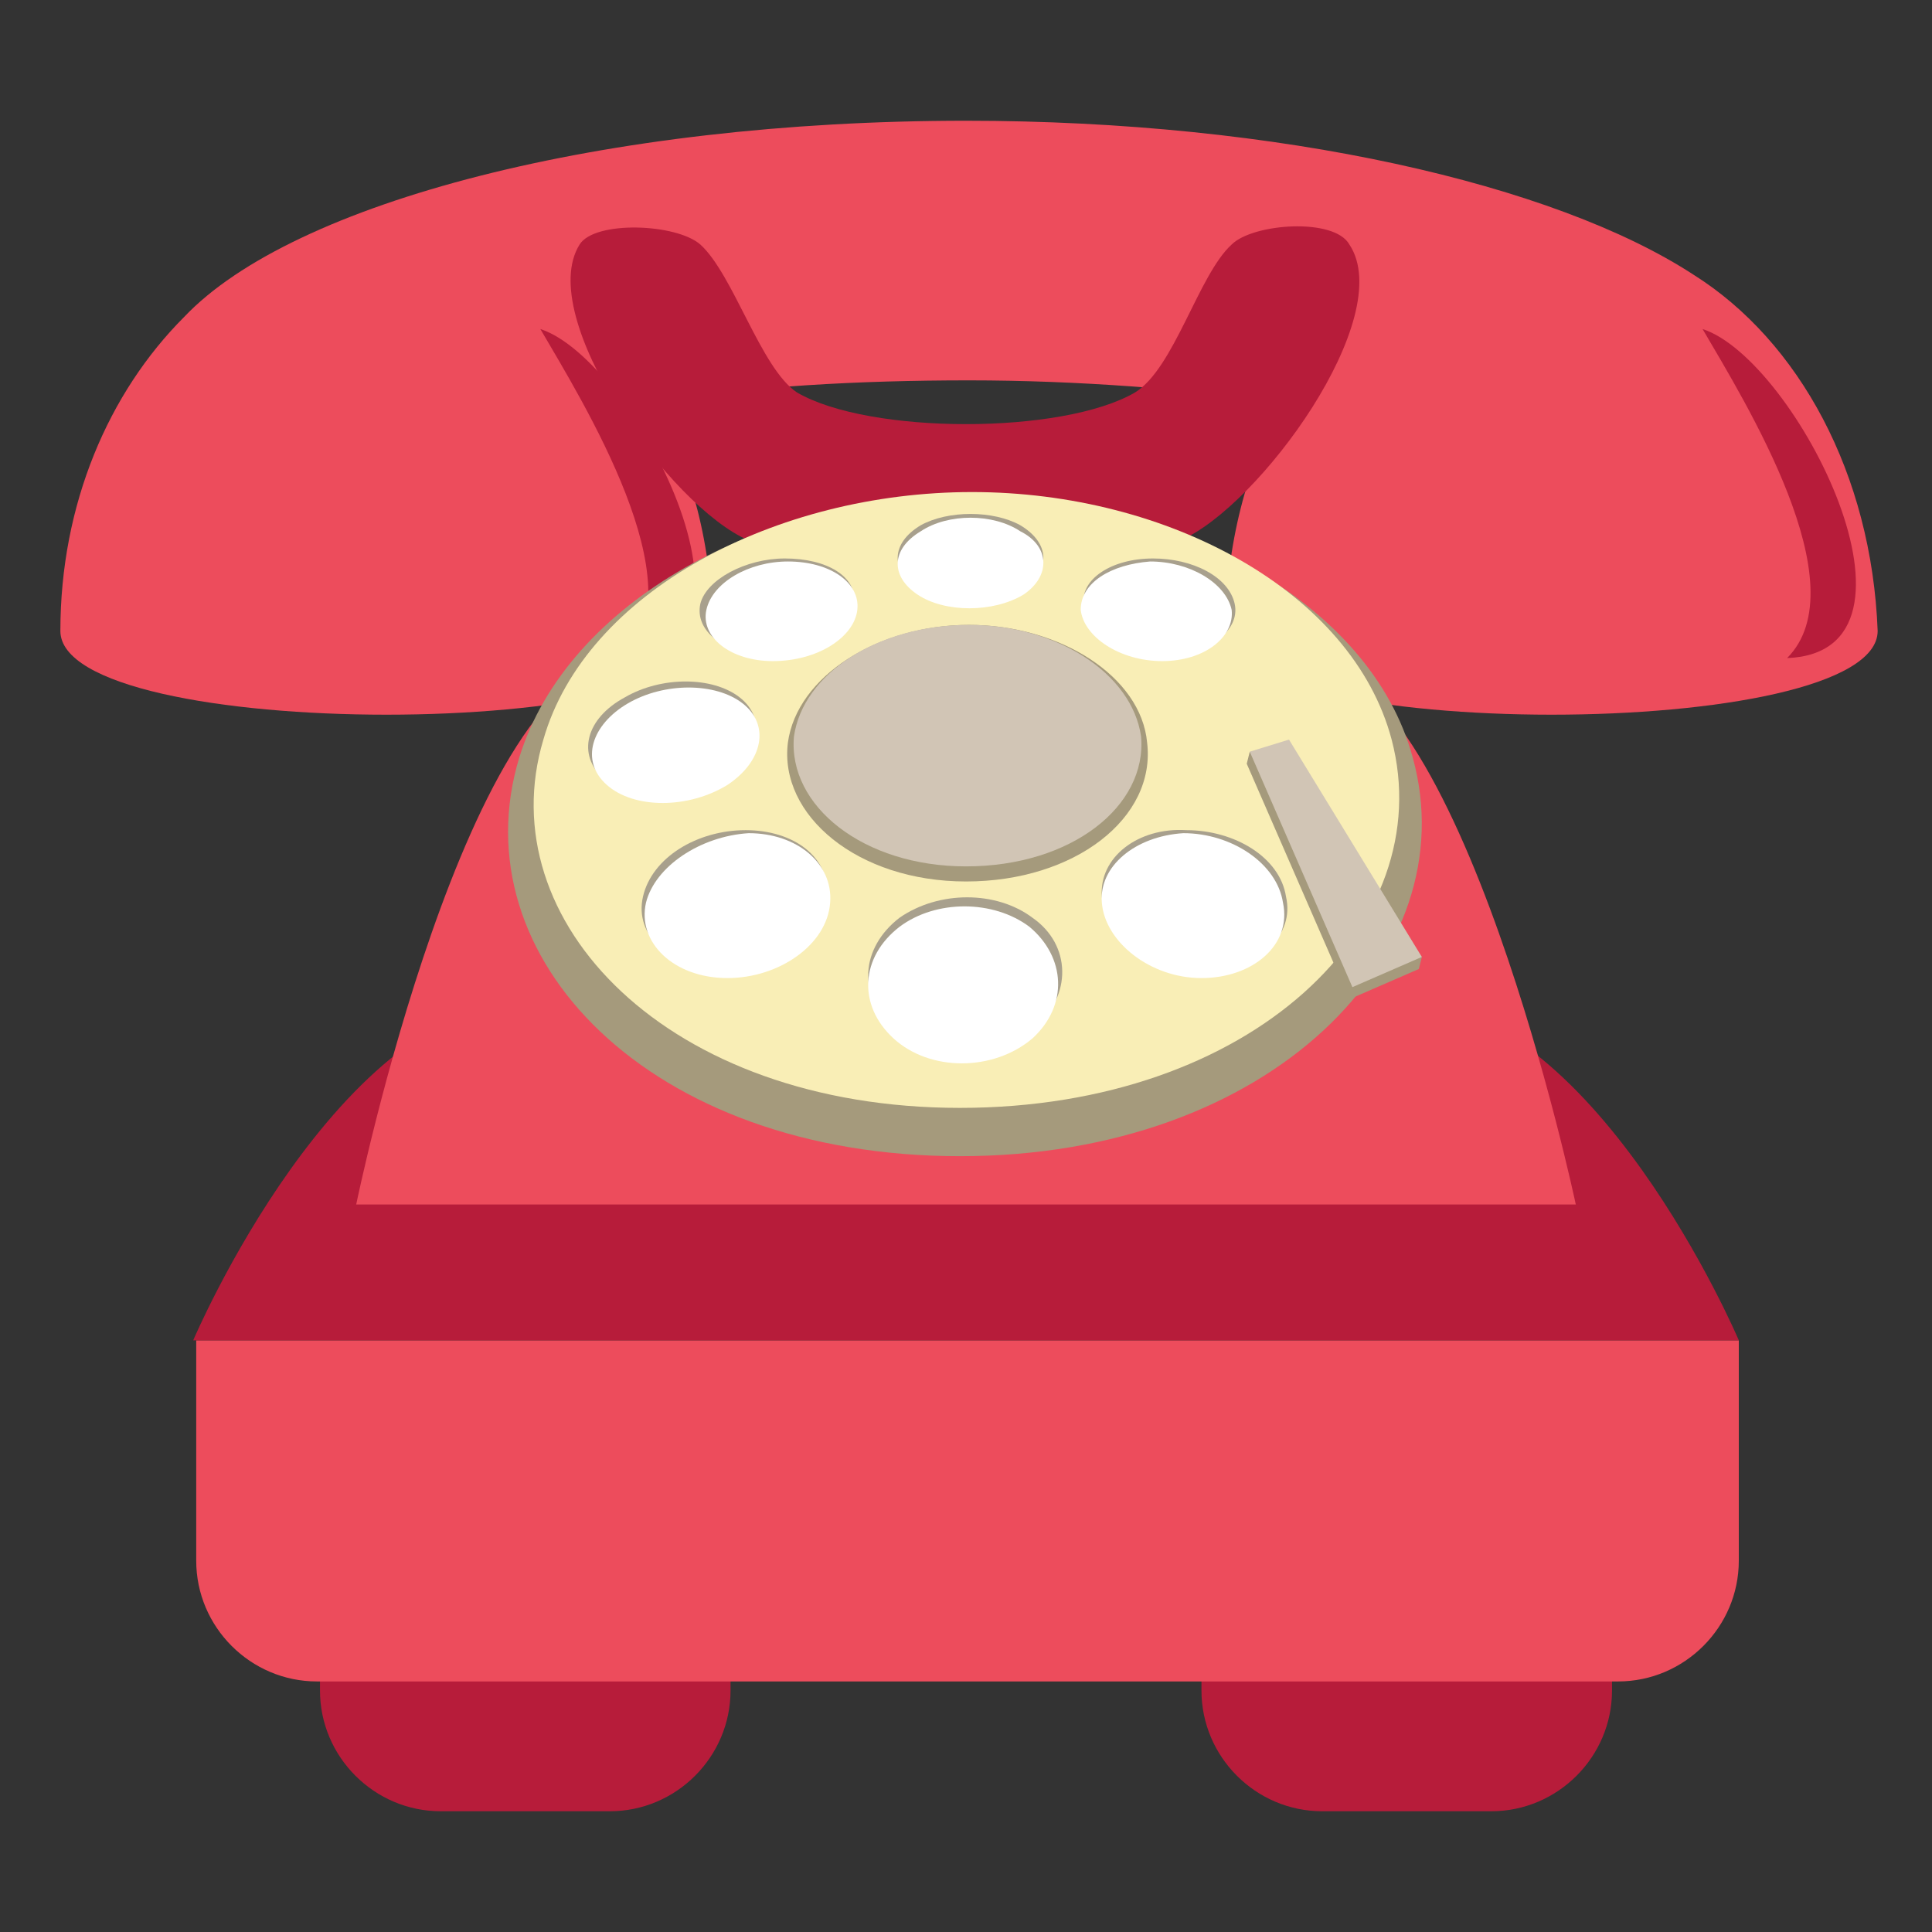 <svg xmlns="http://www.w3.org/2000/svg" viewBox="0 0 64 64">
    <rect x="0" y="0" width="64" height="64" fill="#333333" stroke="none"/>
    <g fill="#b71c3a">
        <path d="M24.2 56c0 2.2-1.8 4-4 4h-5.6c-2.2 0-4-1.8-4-4v-2.6h13.6V56M53.4 56c0 2.2-1.8 4-4 4h-5.6c-2.2 0-4-1.8-4-4v-2.6h13.6V56"/>
    </g>
    <path fill="#ed4c5c" d="M56.1 9.1C51.5 6.1 42.4 4 32 4 20 4 9.7 6.7 6.1 10.5 3.6 13 2 16.7 2 20.9c0 3.7 21.6 3.7 21.6 0 0-2.8-.7-5.4-1.9-7.6 3.2-.5 6.7-.7 10.4-.7s7.2.3 10.4.7c-1.2 2.1-1.9 4.8-1.9 7.6 0 3.7 21.6 3.7 21.6 0-.2-5.2-2.6-9.6-6.1-11.8"/>
    <g fill="#b71c3a">
        <path d="M17.9 10.9c1.4 2.4 5.2 8.5 2.8 10.9 5.3-.2.3-9.9-2.8-10.9M56.4 10.9c1.4 2.4 5.2 8.5 2.8 10.9 5.2-.2.3-9.9-2.8-10.9"/>
    </g>
    <path fill="#ed4c5c" d="M57.6 51.7c0 2.2-1.8 4-4 4H10.5c-2.2 0-4-1.8-4-4v-7.3h51.1v7.3"/>
    <path fill="#b71c3a" d="M57.6 44.4H6.4s4.8-11.3 11.3-11.3h28.6c6.5 0 11.3 11.3 11.3 11.3"/>
    <path fill="#ed4c5c" d="M52.2 39.9H11.8s3.7-18 8.9-18h22.5c5.2 0 9 18 9 18"/>
    <path fill="#b71c3a" d="M40.8 8.1c-1.1 1-1.9 4.1-3.2 4.9-2.4 1.4-8.8 1.4-11.2 0-1.2-.8-2.1-3.9-3.2-4.9-.8-.7-3.5-.8-4 0-1.5 2.4 3 8.7 5.6 9.8 3.3 1.4 11 1.4 14.3 0 2.6-1.1 7.2-7.4 5.6-9.8-.5-.9-3.2-.7-3.9 0"/>
    <path fill="#a59a7c" d="M46.8 25.1c1.8 6.5-4.7 13.2-15 13.2s-16.6-6.6-14.6-13.2c1.6-5.2 8.1-8.7 14.9-8.7 6.8.1 13.3 3.5 14.7 8.7"/>
    <path fill="#f9eeb6" d="M46.1 24.5c1.6 6.1-4.6 12.2-14.3 12.2S16.2 30.5 18 24.5c1.4-4.9 7.7-8.2 14.2-8.2 6.5 0 12.6 3.3 13.9 8.2"/>
    <path fill="#a59a7c" d="M38 24.6c.3 2.5-2.4 4.6-6 4.6s-6.2-2.2-5.9-4.6c.3-2.2 3-3.9 6-3.9s5.7 1.7 5.9 3.9"/>
    <path fill="#d1c5b5" d="M37.8 24.4c.2 2.3-2.3 4.3-5.8 4.3-3.4 0-5.9-2-5.7-4.3.3-2.1 2.8-3.7 5.8-3.7 2.9 0 5.4 1.6 5.7 3.7"/>
    <g fill="#a8a08d">
        <path d="M30.5 17.4c-1 .6-1 1.5-.1 2.1 1 .6 2.6.6 3.5 0 .9-.6.9-1.5-.1-2.1-.9-.5-2.4-.5-3.3 0M35.9 20c.1.9 1.3 1.7 2.7 1.7 1.4 0 2.5-.8 2.3-1.7-.2-.9-1.4-1.5-2.7-1.5-1.4 0-2.4.7-2.3 1.5M36.5 29.7c.1 1.3 1.6 2.4 3.4 2.4 1.8 0 3-1.1 2.7-2.4-.2-1.3-1.7-2.2-3.3-2.2-1.6-.1-2.9.9-2.8 2.2M29.6 34c1.3 1.1 3.4 1.1 4.7 0 1.2-1 1.2-2.7-.1-3.6-1.2-.9-3.1-.9-4.4 0-1.3 1-1.4 2.6-.2 3.6M21.3 29.7c-.3 1.3.9 2.4 2.7 2.4 1.8 0 3.3-1.1 3.4-2.4.1-1.3-1.1-2.2-2.7-2.2s-3.1.9-3.4 2.2M20 25.8c.9.8 2.7.8 4 0 1.2-.8 1.4-2 .5-2.7-.9-.7-2.6-.7-3.8 0-1.3.7-1.6 1.9-.7 2.7M28.3 20c.1-.9-.9-1.5-2.3-1.5-1.3 0-2.6.7-2.8 1.5-.2.9.8 1.7 2.3 1.7 1.5 0 2.7-.8 2.8-1.7"/>
    </g>
    <g fill="#fff">
        <path d="M30.5 17.6c-1 .6-1 1.5-.1 2.1.9.6 2.5.6 3.5 0 .9-.6.9-1.6-.1-2.1-.9-.6-2.4-.6-3.3 0M35.8 20.2c.1.9 1.3 1.7 2.7 1.7 1.4 0 2.4-.8 2.3-1.7-.2-.9-1.4-1.6-2.7-1.6-1.3.1-2.3.7-2.3 1.6M36.5 29.9c.1 1.3 1.6 2.5 3.3 2.5 1.7 0 3-1.1 2.7-2.5-.2-1.3-1.7-2.3-3.3-2.3-1.6.1-2.8 1.1-2.7 2.3M29.6 34.4c1.2 1.1 3.3 1.1 4.6 0 1.2-1.1 1.1-2.7-.1-3.7-1.2-.9-3.1-.9-4.3 0-1.3 1-1.4 2.6-.2 3.7M21.4 29.9c-.3 1.3.9 2.5 2.7 2.5 1.7 0 3.3-1.1 3.4-2.5.1-1.3-1.1-2.3-2.7-2.3-1.6.1-3.1 1.1-3.4 2.3M20.1 26c.9.8 2.7.8 4 0 1.2-.8 1.4-2 .5-2.7-.9-.7-2.6-.7-3.8 0-1.2.7-1.6 1.9-.7 2.7M28.4 20.2c.1-.9-.9-1.6-2.3-1.6-1.3 0-2.5.7-2.7 1.6-.2.9.8 1.7 2.2 1.7 1.5 0 2.7-.8 2.8-1.7"/>
    </g>
    <path fill="#a59a7c" d="M47 32.1l-2.3 1-3.4-7.8.1-.4 5.7 6.8z"/>
    <path fill="#d1c5b5" d="M47.1 31.7l-2.3 1-3.4-7.8 1.3-.4z"/>
</svg>
